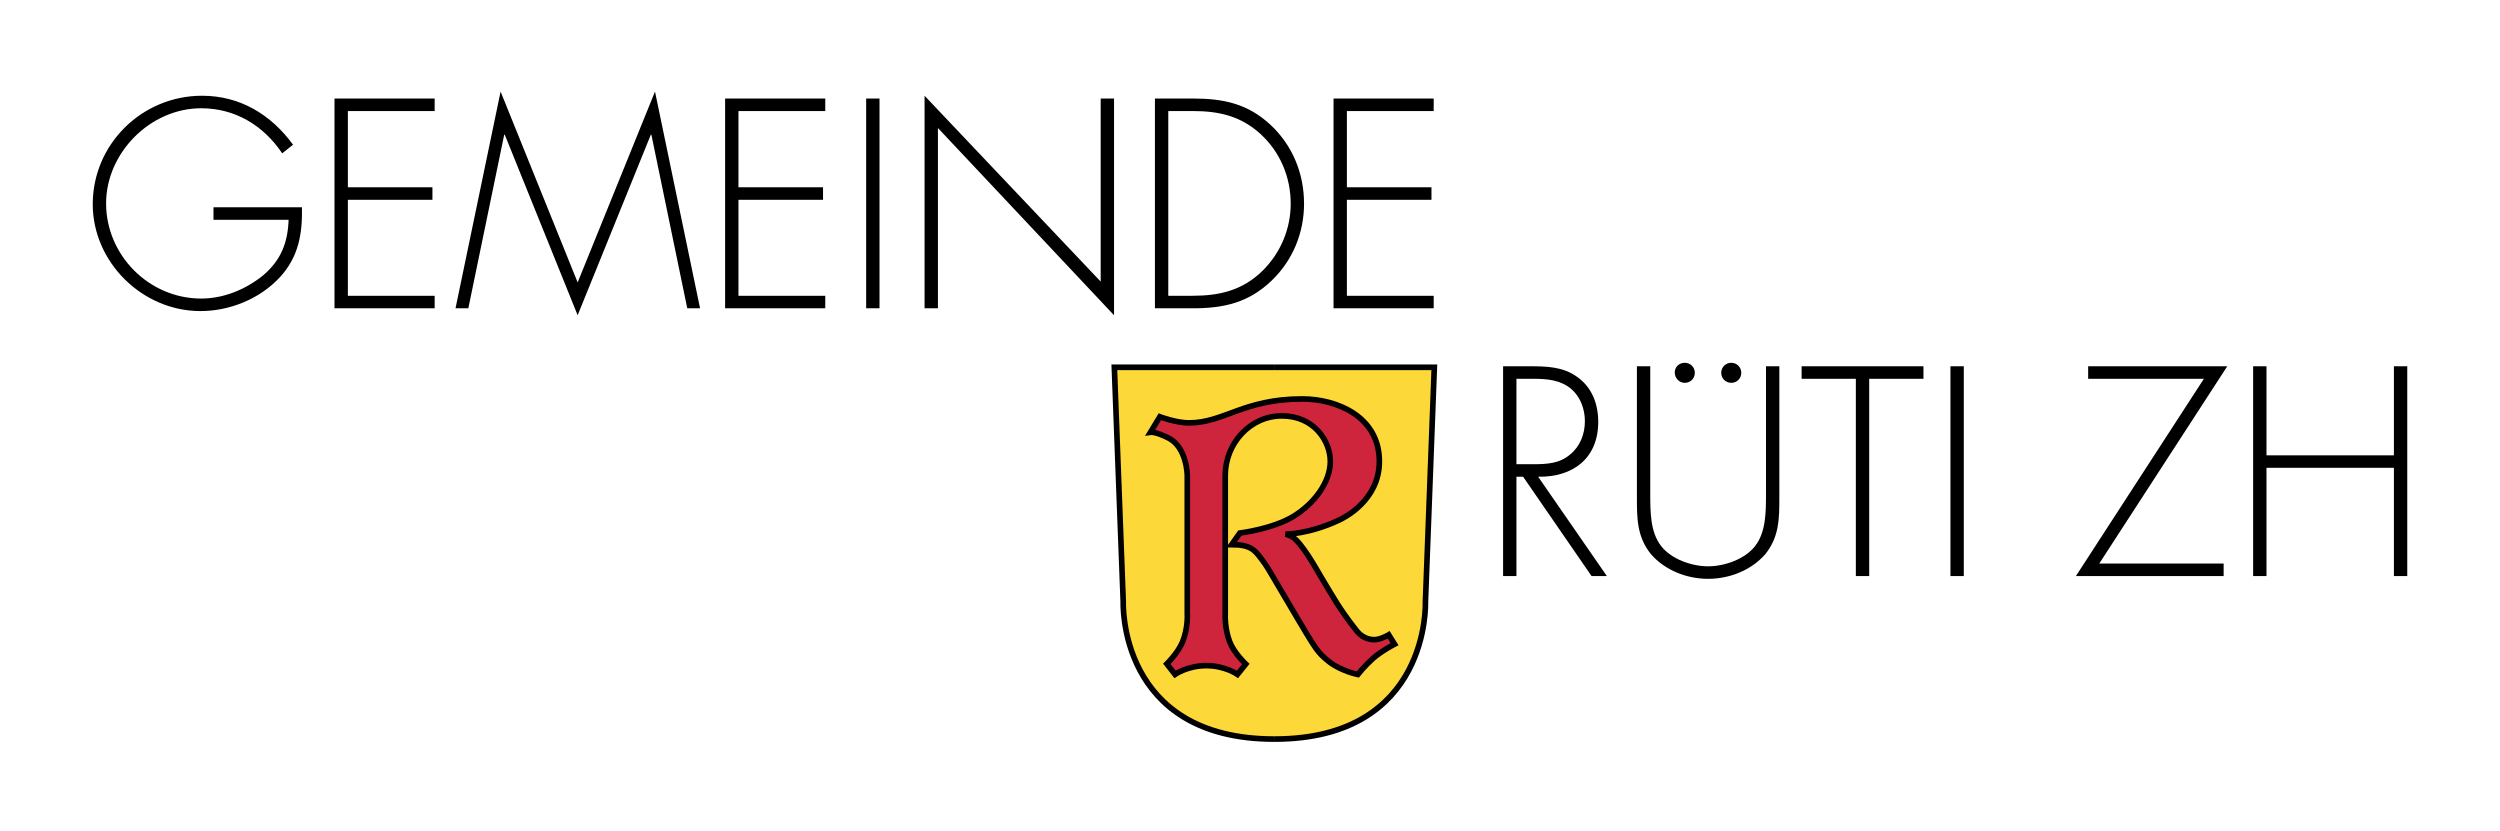 <?xml version="1.0" encoding="UTF-8" standalone="no"?>
<svg width="310px" height="103px" viewBox="0 0 310 103" version="1.1" xmlns="http://www.w3.org/2000/svg" xmlns:xlink="http://www.w3.org/1999/xlink" xmlns:sketch="http://www.bohemiancoding.com/sketch/ns">
    <!-- Generator: Sketch 3.3.3 (12072) - http://www.bohemiancoding.com/sketch -->
    <title>Logo</title>
    <desc>Created with Sketch.</desc>
    <defs></defs>
    <g id="Page-1" stroke="none" stroke-width="1" fill="none" fill-rule="evenodd" sketch:type="MSPage">
        <g id="Logo" sketch:type="MSArtboardGroup">
            <path d="M159.687,90.688 L159.687,46.375 L156.812,46.375 L156.812,90.501 L159.687,90.688 Z" id="Path-25" stroke="#FDD839" fill="#FDD839" sketch:type="MSShapeGroup"></path>
            <path d="M158.014,45.546 L138.178,45.546 L139.282,74.648 C139.282,74.648 138.612,91.646 158.014,91.646 M158.02,45.546 L177.856,45.546 L176.752,74.648 C176.752,74.648 177.422,91.646 158.02,91.646" id="Fill-1" fill="#FDD839" sketch:type="MSShapeGroup"></path>
            <path d="M158.014,45.546 L138.178,45.546 L139.282,74.648 C139.282,74.648 138.612,91.646 158.014,91.646 M158.02,45.546 L177.856,45.546 L176.752,74.648 C176.752,74.648 177.422,91.646 158.02,91.646" id="Stroke-2" stroke="#000000" stroke-width="0.7" sketch:type="MSShapeGroup"></path>
            <path d="M143.821,51.678 C143.821,51.678 145.83,52.438 147.422,52.438 C151.784,52.438 154.173,49.47 161.485,49.47 C165.756,49.47 171.041,51.641 171.041,57.216 C171.041,62.066 166.61,64.227 166.046,64.491 C162.22,66.283 159.385,66.229 159.385,66.229 C159.385,66.229 159.653,66.271 160.158,66.528 C161.352,67.134 163.307,70.705 163.729,71.405 C165.312,74.028 166.046,75.459 168.217,78.211 C169.115,79.347 170.276,79.384 170.803,79.276 C171.544,79.123 172.199,78.717 172.199,78.717 L172.924,79.875 C172.924,79.875 171.258,80.744 170.245,81.649 C169.231,82.554 168.363,83.64 168.363,83.64 C168.363,83.64 166.299,83.205 164.851,82.083 C163.697,81.189 163.295,80.599 162.643,79.586 C161.992,78.572 160.273,75.637 158.843,73.215 C157.431,70.826 157.141,70.247 156.417,69.306 C155.603,68.248 155.114,67.532 152.725,67.532 L153.739,66.099 C153.739,66.099 157.793,65.613 160.399,64.021 C163.005,62.428 164.96,59.75 164.96,57.216 C164.96,54.682 162.933,51.569 158.951,51.569 C154.969,51.569 151.929,55.044 151.929,58.953 L151.929,76.08 C151.929,76.08 151.818,77.833 152.484,79.583 C153.015,80.978 154.472,82.347 154.472,82.347 L153.449,83.625 C153.449,83.625 151.905,82.539 149.588,82.539 C147.251,82.539 145.703,83.625 145.703,83.625 L144.689,82.323 C144.689,82.323 146.086,80.955 146.644,79.571 C147.344,77.834 147.223,76.111 147.223,76.111 L147.223,58.953 C147.223,58.953 147.187,55.478 144.906,54.32 C143.293,53.501 142.662,53.596 142.662,53.596 L143.821,51.678" id="Fill-3" fill="#CE253D" sketch:type="MSShapeGroup"></path>
            <path d="M143.821,51.678 C143.821,51.678 145.83,52.438 147.422,52.438 C151.784,52.438 154.173,49.47 161.485,49.47 C165.756,49.47 171.041,51.641 171.041,57.216 C171.041,62.066 166.61,64.227 166.046,64.491 C162.22,66.283 159.385,66.229 159.385,66.229 C159.385,66.229 159.653,66.271 160.158,66.528 C161.352,67.134 163.307,70.705 163.729,71.405 C165.312,74.028 166.046,75.459 168.217,78.211 C169.115,79.347 170.276,79.384 170.803,79.276 C171.544,79.123 172.199,78.717 172.199,78.717 L172.924,79.875 C172.924,79.875 171.258,80.744 170.245,81.649 C169.231,82.554 168.363,83.64 168.363,83.64 C168.363,83.64 166.299,83.205 164.851,82.083 C163.697,81.189 163.295,80.599 162.643,79.586 C161.992,78.572 160.273,75.637 158.843,73.215 C157.431,70.826 157.141,70.247 156.417,69.306 C155.603,68.248 155.114,67.532 152.725,67.532 L153.739,66.099 C153.739,66.099 157.793,65.613 160.399,64.021 C163.005,62.428 164.96,59.75 164.96,57.216 C164.96,54.682 162.933,51.569 158.951,51.569 C154.969,51.569 151.929,55.044 151.929,58.953 L151.929,76.08 C151.929,76.08 151.818,77.833 152.484,79.583 C153.015,80.978 154.472,82.347 154.472,82.347 L153.449,83.625 C153.449,83.625 151.905,82.539 149.588,82.539 C147.251,82.539 145.703,83.625 145.703,83.625 L144.689,82.323 C144.689,82.323 146.086,80.955 146.644,79.571 C147.344,77.834 147.223,76.111 147.223,76.111 L147.223,58.953 C147.223,58.953 147.187,55.478 144.906,54.32 C143.293,53.501 142.662,53.596 142.662,53.596 L143.821,51.678 L143.821,51.678 Z" id="Stroke-4" stroke="#000000" stroke-width="0.7" sketch:type="MSShapeGroup"></path>
            <path d="M26.472,25.705 L26.472,27.258 L35.787,27.258 C35.683,30.087 34.855,32.26 32.613,34.157 C30.474,35.882 27.748,37.021 24.954,37.021 C18.468,37.021 13.156,31.639 13.156,25.223 C13.156,18.979 18.607,13.424 24.954,13.424 C29.163,13.424 32.682,15.563 34.993,19.013 L36.339,17.943 C33.613,14.217 29.784,11.872 25.058,11.872 C17.606,11.872 11.5,17.874 11.5,25.326 C11.5,32.502 17.641,38.573 24.851,38.573 C28.507,38.573 32.233,37.055 34.717,34.364 C37.028,31.846 37.512,28.983 37.443,25.705 L26.472,25.705 L26.472,25.705 Z M53.898,13.769 L53.898,12.217 L41.478,12.217 L41.478,38.229 L53.898,38.229 L53.898,36.676 L43.135,36.676 L43.135,24.774 L53.622,24.774 L53.622,23.222 L43.135,23.222 L43.135,13.769 L53.898,13.769 L53.898,13.769 Z M85.221,38.229 L86.808,38.229 L81.22,11.354 L71.629,35.02 L62.074,11.354 L56.485,38.229 L58.072,38.229 L62.522,16.702 L62.591,16.702 L71.629,39.091 L80.703,16.702 L80.772,16.702 L85.221,38.229 L85.221,38.229 Z M102.333,13.769 L102.333,12.217 L89.913,12.217 L89.913,38.229 L102.333,38.229 L102.333,36.676 L91.569,36.676 L91.569,24.774 L102.056,24.774 L102.056,23.222 L91.569,23.222 L91.569,13.769 L102.333,13.769 L102.333,13.769 Z M107.403,38.229 L109.059,38.229 L109.059,12.217 L107.403,12.217 L107.403,38.229 Z M138.14,12.217 L136.485,12.217 L136.485,34.916 L114.647,11.872 L114.647,38.229 L116.304,38.229 L116.304,15.873 L138.14,39.091 L138.14,12.217 L138.14,12.217 Z M143.211,38.229 L147.903,38.229 C151.767,38.229 154.837,37.539 157.7,34.779 C160.322,32.26 161.702,28.845 161.702,25.257 C161.702,21.531 160.288,18.047 157.562,15.494 C154.699,12.837 151.698,12.217 147.903,12.217 L143.211,12.217 L143.211,38.229 L143.211,38.229 Z M144.867,36.676 L144.867,13.769 L147.869,13.769 C151.111,13.769 153.802,14.355 156.286,16.598 C158.736,18.84 160.047,21.945 160.047,25.257 C160.047,28.362 158.805,31.329 156.597,33.536 C154.113,35.986 151.284,36.676 147.869,36.676 L144.867,36.676 L144.867,36.676 Z M177.778,13.769 L177.778,12.217 L165.359,12.217 L165.359,38.229 L177.778,38.229 L177.778,36.676 L167.015,36.676 L167.015,24.774 L177.502,24.774 L177.502,23.222 L167.015,23.222 L167.015,13.769 L177.778,13.769 L177.778,13.769 Z" id="Fill-5" fill="#000000" sketch:type="MSShapeGroup"></path>
            <path d="M208.915,44.986 C208.217,44.986 207.671,45.491 207.671,46.188 C207.671,46.886 208.217,47.472 208.915,47.472 C209.612,47.472 210.158,46.926 210.158,46.228 C210.158,45.531 209.612,44.986 208.915,44.986 L208.915,44.986 Z M214.675,44.986 C213.978,44.986 213.432,45.531 213.432,46.228 C213.432,46.926 213.978,47.472 214.675,47.472 C215.372,47.472 215.918,46.926 215.918,46.228 C215.918,45.531 215.372,44.986 214.675,44.986 L214.675,44.986 Z M199.25,71.43 L197.353,71.43 L188.866,59.114 L188.039,59.114 L188.039,71.43 L186.383,71.43 L186.383,45.418 L189.625,45.418 C191.73,45.418 193.8,45.453 195.559,46.729 C197.422,48.04 198.181,50.11 198.181,52.318 C198.181,56.837 195.042,59.183 190.729,59.114 L199.25,71.43 L199.25,71.43 Z M190.143,57.561 C191.764,57.561 193.385,57.493 194.696,56.354 C195.939,55.354 196.525,53.802 196.525,52.249 C196.525,50.317 195.628,48.385 193.765,47.557 C192.385,46.902 190.626,46.971 189.108,46.971 L188.039,46.971 L188.039,57.561 L190.143,57.561 L190.143,57.561 Z M218.983,45.418 L220.638,45.418 L220.638,61.633 C220.638,64.289 220.638,66.566 218.88,68.739 C217.12,70.74 214.429,71.775 211.807,71.775 C209.185,71.775 206.494,70.74 204.735,68.739 C202.976,66.566 202.976,64.289 202.976,61.633 L202.976,45.418 L204.632,45.418 L204.632,61.149 C204.632,63.495 204.632,65.979 205.977,67.704 C207.254,69.36 209.806,70.223 211.807,70.223 C213.808,70.223 216.361,69.36 217.637,67.704 C218.983,65.979 218.983,63.495 218.983,61.149 L218.983,45.418 L218.983,45.418 Z M231.781,71.43 L230.125,71.43 L230.125,46.971 L223.399,46.971 L223.399,45.418 L238.508,45.418 L238.508,46.971 L231.781,46.971 L231.781,71.43 L231.781,71.43 Z M241.855,45.418 L243.511,45.418 L243.511,71.43 L241.855,71.43 L241.855,45.418 Z M275.731,69.877 L275.731,71.43 L257.413,71.43 L273.282,46.971 L258.931,46.971 L258.931,45.418 L276.18,45.418 L260.311,69.877 L275.731,69.877 L275.731,69.877 Z M296.844,56.458 L296.844,45.418 L298.5,45.418 L298.5,71.43 L296.844,71.43 L296.844,58.01 L281.044,58.01 L281.044,71.43 L279.388,71.43 L279.388,45.418 L281.044,45.418 L281.044,56.458 L296.844,56.458 L296.844,56.458 Z" id="Fill-6" fill="#000000" sketch:type="MSShapeGroup"></path>
        </g>
    </g>
</svg>